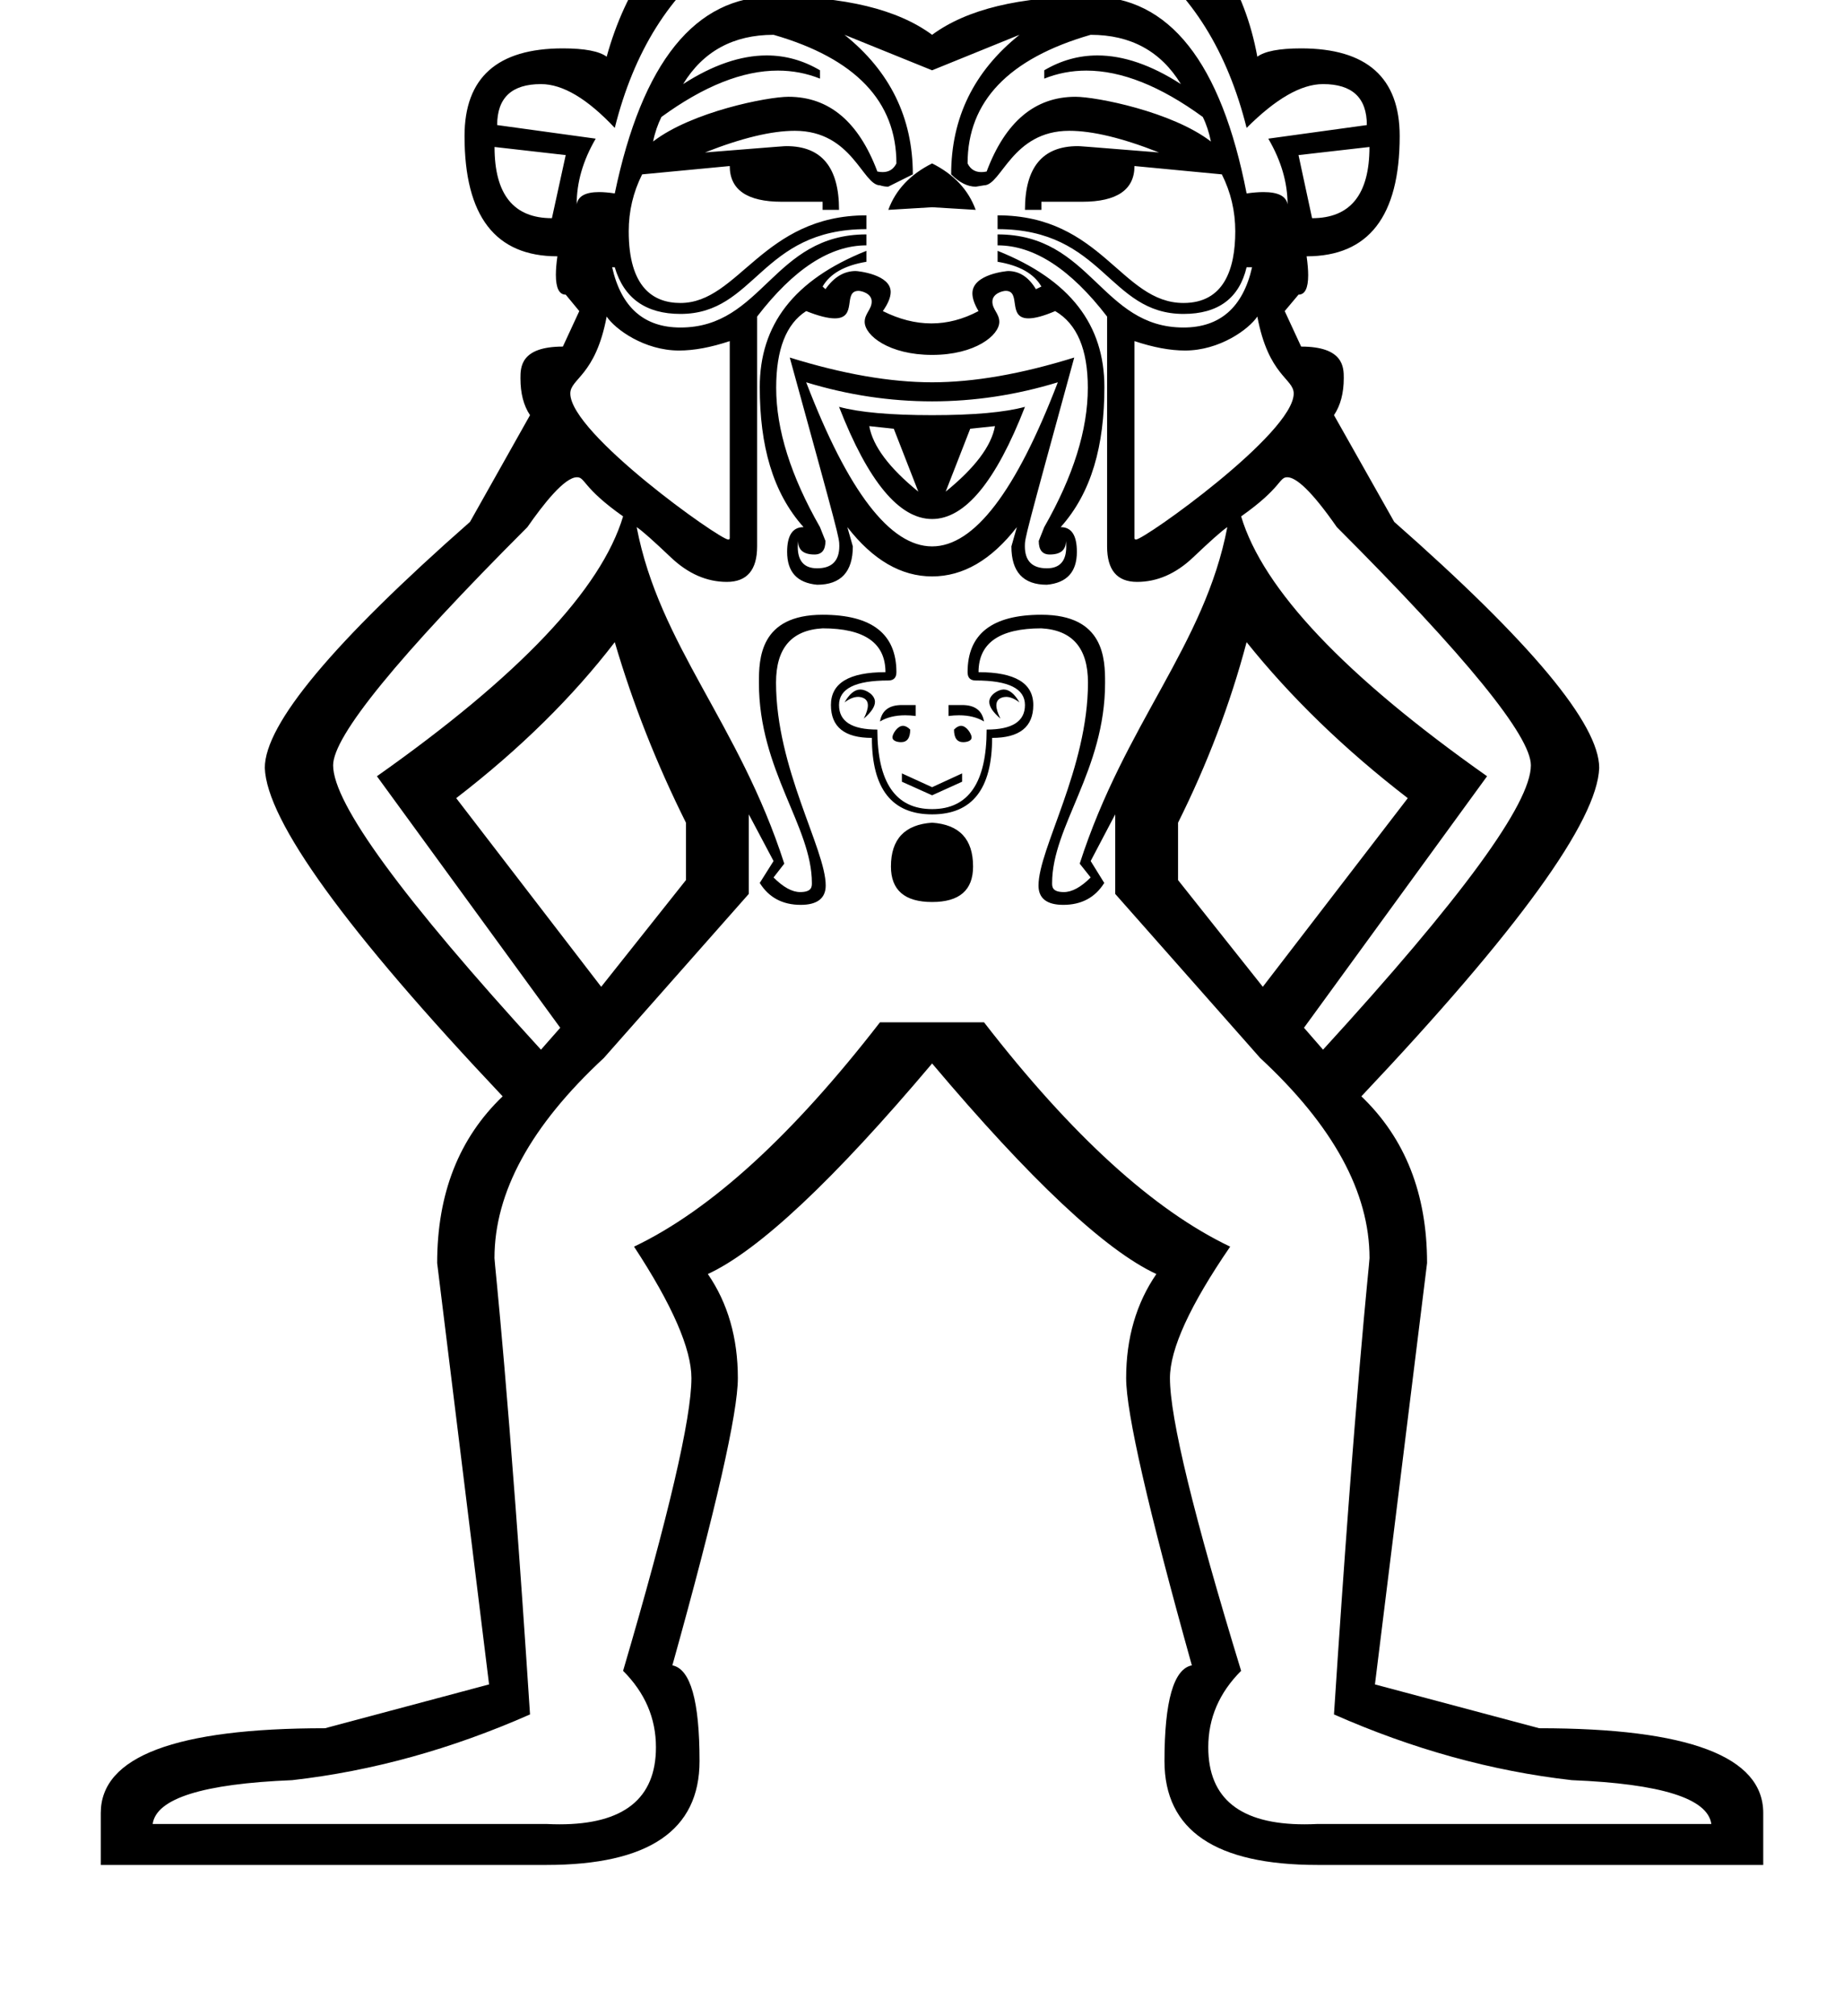 <?xml version="1.0" standalone="no"?>
<!DOCTYPE svg PUBLIC "-//W3C//DTD SVG 1.1//EN" "http://www.w3.org/Graphics/SVG/1.1/DTD/svg11.dtd" >
<svg xmlns="http://www.w3.org/2000/svg" xmlns:xlink="http://www.w3.org/1999/xlink" version="1.1" viewBox="-10 0 915 1000">
   <path fill="currentColor"
d="M248.249 187.694c0 -5.502 0 -15.793 21.048 -15.793l8.15 -17.605l-6.737 -8.15c-3.242 0 -4.885 -3.287 -4.885 -9.84c0 -2.562 0.251 -5.621 0.755 -9.178c-30.754 0 -46.076 -19.832 -46.076 -59.66
c0 -28.961 16.246 -43.469 48.793 -43.469c10.867 0 18.094 1.412 21.734 4.129c19.018 -68.734 72.864 -103.129 161.486 -103.129c94.978 0 148.717 34.395 161.377 103.129c3.641 -2.717 10.867 -4.129 21.734 -4.129
c32.547 0 48.902 14.508 48.902 43.469c0 39.828 -15.432 59.66 -46.185 59.66c0.517 3.646 0.776 6.771 0.776 9.37c0 6.425 -1.586 9.647 -4.797 9.647l-6.847 8.15l8.15 17.605c21.152 0 21.152 10.374 21.152 15.659
c0 7.364 -1.604 13.509 -4.852 18.355l29.885 52.923c67.865 59.715 101.717 100.304 101.717 122.038c-0.924 26.244 -40.209 80.58 -118.018 162.898c21.734 20.811 32.602 48.305 32.602 82.699l-25.864 208.976l81.504 21.734
c74.168 0 111.171 14.019 111.171 42.056v25.756h-221.146c-50.641 0 -75.962 -17.116 -75.962 -51.511c0 -29.83 4.564 -45.696 13.584 -47.489c-21.734 -77.809 -32.602 -125.299 -32.602 -142.469c0 -19.887 5.054 -37.166 14.997 -51.619
c-25.32 -11.736 -62.432 -46.565 -111.279 -104.433c-48.849 57.867 -85.96 92.696 -111.28 104.433c9.943 14.453 14.889 31.732 14.889 51.619c0 17.17 -10.759 64.66 -32.493 142.469c9.02 1.793 13.476 17.659 13.476 47.489
c0 34.395 -25.321 51.511 -75.962 51.511h-221.146v-25.756c0 -28.037 37.111 -42.056 111.279 -42.056l81.395 -21.734l-25.755 -208.976c0 -34.395 10.758 -61.888 32.492 -82.699c-77.809 -82.318 -117.094 -136.654 -118.018 -162.898
c0 -21.734 33.96 -62.323 101.826 -122.038l29.775 -52.923c-3.228 -4.817 -4.747 -10.917 -4.747 -18.222zM452.518 -50.549c-85.96 0 -138.448 38.035 -157.466 113.996c-13.584 -14.453 -25.755 -21.734 -36.622 -21.734
c-14.453 0 -21.734 6.738 -21.734 20.322l48.902 6.737c-6.357 10.867 -9.454 21.734 -9.454 32.602c0.693 -4.078 4.386 -6.105 11.146 -6.105c2.247 0 4.834 0.225 7.763 0.672c13.584 -65.148 39.883 -97.695 78.787 -97.695
c35.264 0 61.508 6.356 78.679 19.017c17.17 -12.66 43.414 -19.017 78.678 -19.017c38.904 0 64.714 32.547 77.374 97.695c3.159 -0.447 5.949 -0.672 8.373 -0.672c7.288 0 11.256 2.027 11.949 6.105
c0 -10.867 -3.206 -21.734 -9.563 -32.602l48.902 -6.737c0 -13.584 -7.281 -20.322 -21.734 -20.322c-10.867 0 -23.474 7.281 -37.927 21.734c-19.018 -75.961 -71.017 -113.996 -156.052 -113.996zM373.839 17.262
c-19.887 0 -34.938 8.15 -44.881 24.451c14.721 -9.477 28.56 -14.215 41.475 -14.215c9.3 0 18.119 2.456 26.444 7.369v4.129c-6.646 -2.652 -13.606 -3.979 -20.88 -3.979c-17.466 0 -36.738 7.653 -57.798 22.997
c-1.793 3.641 -3.206 7.662 -4.13 12.172c19.295 -14.829 56.857 -22.185 67.17 -22.185c20.114 0 34.841 12.368 44.11 37.072c0.931 0.19 1.803 0.286 2.617 0.286c3.135 0 5.414 -1.418 6.837 -4.307
c0 -30.755 -20.268 -52.054 -60.965 -63.791zM426.653 91.92c-8.652 0 -13.695 -27.04 -42.247 -27.04c-11.598 0 -26.46 3.582 -44.581 10.739c39.306 -3.14 39.306 -3.14 40.422 -3.14c17.442 0 26.085 10.524 26.085 31.611h-8.15
v-4.021h-20.321c-17.171 0 -25.756 -5.978 -25.756 -17.714l-43.469 4.13c-4.446 8.854 -6.659 18.266 -6.659 28.235c0 27.869 12.209 35.555 25.677 35.555c28.97 0 40.788 -43.469 92.263 -43.469v6.847
c-52.592 0 -54.823 42.056 -92.263 42.056c-17.17 0 -28.091 -7.771 -32.602 -23.148h-1.304c4.51 19.887 15.812 29.885 33.905 29.885c41.03 0 45.812 -46.185 92.263 -46.185v5.434c-18.094 0 -36.134 11.791 -54.227 35.318v113.996
c0 11.737 -5.053 17.605 -14.996 17.605s-19.235 -4.021 -27.82 -12.172s-14.236 -13.203 -16.953 -14.996c11.271 58.799 50.834 97.295 73.245 166.919l-5.325 6.847c4.821 4.821 9.208 7.249 13.208 7.249
c5.817 0 5.817 -2.726 5.817 -4.46c0 -28.198 -26.286 -55.898 -26.286 -99.368c0 -11.832 0.397 -33.718 31.604 -33.718c24.396 0 36.622 9.454 36.622 28.472c0 2.717 -1.304 4.13 -4.021 4.13
c-16.301 0 -24.451 4.021 -24.451 12.171s6.357 12.171 19.018 12.171c0 26.244 9.074 39.448 27.168 39.448s27.059 -13.204 27.059 -39.448c12.66 0 19.018 -4.021 19.018 -12.171s-8.15 -12.171 -24.451 -12.171
c-2.717 0 -4.021 -1.413 -4.021 -4.13c0 -19.018 12.226 -28.472 36.622 -28.472c31.207 0 31.604 21.888 31.604 33.718c0 43.47 -26.286 71.17 -26.286 99.368c0 1.744 0 4.46 5.846 4.46c4.031 0 8.467 -2.428 13.288 -7.249
l-5.434 -6.847c22.409 -69.617 61.976 -108.124 73.245 -166.919c-2.717 1.793 -8.368 6.846 -16.953 14.996s-17.876 12.172 -27.82 12.172c-9.943 0 -14.888 -5.868 -14.888 -17.605v-113.996
c-18.094 -23.527 -36.242 -35.318 -54.336 -35.318v-5.434c46.575 0 51.36 46.185 92.263 46.185c18.094 0 29.504 -9.998 34.014 -29.885h-2.717c-3.641 15.377 -14.127 23.148 -31.297 23.148c-37.312 0 -39.545 -42.056 -92.263 -42.056
v-6.847c51.84 0 61.351 43.469 92.263 43.469c20.125 0 25.677 -16.903 25.677 -35.555c0 -9.97 -2.213 -19.382 -6.659 -28.235l-43.36 -4.13c0 11.736 -8.693 17.714 -25.863 17.714h-20.322v4.021h-8.15
c0 -21.087 8.729 -31.611 26.189 -31.611c1.137 0 1.137 0 40.317 3.14c-18.121 -7.157 -32.954 -10.739 -44.523 -10.739c-28.439 0 -33.587 27.04 -42.306 27.04l-4.067 0.672c-4.078 0 -8.155 -2.027 -12.233 -6.105
c0 -28.038 11.302 -51.13 33.905 -69.225l-43.359 17.605l-43.469 -17.605c22.604 18.095 33.905 41.187 33.905 69.225l-12.233 6.105c-1.355 0 -2.712 -0.225 -4.067 -0.672zM431.959 144.809
c0 2.636 -1.292 5.798 -3.893 9.488c8.15 4.075 16.179 6.113 24.091 6.113c7.913 0 15.71 -2.038 23.398 -6.113c-2.033 -3.375 -3.047 -6.309 -3.047 -8.801c0 -9.645 17.367 -11.065 17.688 -11.065
c5.608 0 10.214 2.994 13.831 8.999l2.717 -1.304c-3.641 -6.357 -10.867 -10.487 -21.734 -12.28v-5.434c36.188 14.453 52.99 36.834 52.99 67.588c0 28.961 -6.315 52.277 -21.692 69.447c5.434 0 8.042 4.13 8.042 12.279
c0 9.944 -4.945 15.378 -14.889 16.301c-11.736 0 -17.605 -6.356 -17.605 -19.018l2.717 -9.562c-12.66 16.301 -26.679 24.451 -42.056 24.451s-29.396 -8.15 -42.057 -24.451l2.717 9.562c0 12.661 -5.977 19.018 -17.713 19.018
c-9.943 -0.923 -14.888 -6.356 -14.888 -16.301c0 -8.149 2.716 -12.279 8.149 -12.279c-15.377 -17.17 -21.727 -40.486 -21.727 -69.447c0 -30.754 16.729 -53.135 52.916 -67.588v5.434
c-10.867 1.793 -18.094 5.923 -21.734 12.28l1.412 1.304c4.232 -6.005 9.212 -8.999 15.002 -8.999c1.156 0 17.363 1.69 17.363 10.378zM590.856 70.186c-0.924 -4.51 -2.229 -8.531 -4.021 -12.172
c-21.06 -15.344 -40.332 -22.997 -57.798 -22.997c-7.273 0 -14.234 1.327 -20.88 3.979v-4.129c8.325 -4.913 17.126 -7.369 26.403 -7.369c12.884 0 26.686 4.738 41.407 14.215c-9.943 -16.301 -24.886 -24.451 -44.773 -24.451
c-40.697 11.737 -61.073 33.036 -61.073 63.791c1.423 2.889 3.702 4.307 6.837 4.307c0.814 0 1.687 -0.096 2.617 -0.286c9.27 -24.704 23.996 -37.072 44.11 -37.072c10.3 0 47.868 7.351 67.17 22.185z
M235.392 72.902c0 23.527 9.454 35.318 28.472 35.318l6.847 -31.298zM669.534 72.902l-35.209 4.021l6.737 31.298c19.018 0 28.472 -11.791 28.472 -35.318zM452.518 81.053c10.867 5.434 17.984 13.095 21.625 23.038l-21.625 -1.304
l-21.734 1.304c3.641 -9.943 10.867 -17.605 21.734 -23.038zM404.244 157.908c-3.449 0 -8.19 -1.202 -14.213 -3.611c-9.943 6.357 -14.888 19.018 -14.888 38.035c0 20.811 7.28 43.795 21.733 69.115l2.717 6.846
c0 4.511 -1.793 6.738 -5.434 6.738c-5.434 0 -8.15 -2.228 -8.15 -6.738c-0.104 1.021 -0.157 1.986 -0.157 2.894c0 7.103 3.204 10.69 9.612 10.69c7.31 0 11.007 -3.699 11.007 -11.055
c0 -4.125 0 -4.125 -24.591 -93.487c26.244 8.15 49.826 12.28 70.637 12.28s44.283 -4.13 70.527 -12.28c-24.502 89.456 -24.502 89.456 -24.502 93.58c0 7.294 3.64 10.962 10.918 10.962c6.408 0 9.612 -3.588 9.612 -10.69
c0 -0.907 -0.053 -1.872 -0.157 -2.894c0 4.511 -2.608 6.738 -8.042 6.738c-3.641 0 -5.434 -2.228 -5.434 -6.738l2.717 -6.846c14.453 -25.32 21.625 -48.305 21.625 -69.115c0 -19.018 -5.324 -31.678 -16.191 -38.035
c-5.613 2.409 -10.03 3.611 -13.246 3.611c-10.693 0 -3.445 -13.64 -11.307 -13.64c-1.508 0 -6.614 1.274 -6.614 5.374c0 3.855 3.439 5.894 3.439 9.997c0 6.665 -11.961 16.392 -33.346 16.392
c-21.396 0 -33.455 -9.667 -33.455 -16.392c0 -4.115 3.48 -6.202 3.48 -10.072c0 -4.127 -5.2 -5.296 -6.514 -5.296c-8.011 0 -0.35 13.637 -11.785 13.637zM351.342 267.599c0.509 0 0.763 -0.239 0.763 -0.718
v-97.696c-9.338 3.112 -17.731 4.674 -25.148 4.674c-17.308 0 -31.745 -10.606 -35.925 -16.845c-5.543 29.489 -18.046 30.69 -18.046 38.165c0 19.792 74.082 72.42 78.356 72.42zM578.012 173.858
c-7.387 0 -15.744 -1.562 -25.082 -4.674v97.696c0 0.479 0.253 0.718 0.758 0.718c4.159 0 78.253 -52.634 78.253 -72.42c0 -7.474 -12.503 -8.676 -18.046 -38.165c-4.218 6.294 -18.703 16.845 -35.883 16.845z
M390.031 189.615c20.811 54.281 41.676 81.394 62.486 81.394s41.566 -27.113 62.377 -81.394c-20.811 6.357 -41.566 9.454 -62.377 9.454s-41.676 -3.097 -62.486 -9.454zM406.332 201.786c9.943 2.717 25.375 4.13 46.185 4.13
s36.133 -1.413 46.076 -4.13c-14.453 37.111 -29.775 55.641 -46.076 55.641s-31.732 -18.529 -46.185 -55.641zM421.328 211.35c1.793 9.943 9.89 20.756 24.343 32.493l-12.171 -31.189zM483.706 211.35l-12.28 1.304l-12.171 31.189
c14.453 -11.737 22.658 -22.55 24.451 -32.493zM251.692 261.447c-64.225 64.225 -96.392 103.673 -96.392 118.126c0 19.018 34.395 65.964 103.129 141.056l9.563 -10.867l-90.958 -124.755c70.582 -49.772 111.279 -92.697 122.146 -128.885
c-20.276 -14.292 -18.684 -19.411 -22.88 -19.411c-6.231 0 -16.763 13.476 -24.609 24.736zM605.853 256.122c10.867 36.188 51.456 79.113 122.038 128.885l-90.849 124.755l9.454 10.867c68.734 -75.092 103.129 -122.038 103.129 -141.056
c0 -14.453 -32.058 -53.901 -96.283 -118.126c-12.56 -18.024 -20.208 -24.736 -24.609 -24.736c-4.195 0 -2.606 5.121 -22.88 19.411zM505.312 439.211c0 -18.244 24.544 -58.183 24.544 -100.663c0 -17.071 -7.688 -26.02 -23.112 -26.895
c-20.811 0 -31.189 7.281 -31.189 21.734c18.094 0 27.168 5.434 27.168 16.301s-6.847 16.301 -20.431 16.301c0 25.32 -9.889 37.927 -29.775 37.927c-19.888 0 -29.885 -12.606 -29.885 -37.927
c-13.584 0 -20.322 -5.434 -20.322 -16.301s8.966 -16.301 27.06 -16.301c0 -14.453 -10.378 -21.734 -31.189 -21.734c-15.424 0.874 -23.112 9.823 -23.112 26.895c0 42.589 24.65 82.68 24.65 100.626
c0 6.388 -4.203 9.623 -12.405 9.623c-9.02 0 -15.812 -3.641 -20.321 -10.867l6.846 -10.867l-12.279 -23.146v39.447l-71.941 81.395c-36.207 33.557 -54.261 66.596 -54.261 99.269c0 2.27 7.075 63.983 17.639 226.31
c-38.904 17.171 -78.189 28.092 -118.018 32.602c-44.338 1.793 -67.431 9.074 -69.224 21.734h195.392c2.236 0.11 4.404 0.166 6.504 0.166c31.857 0 47.832 -12.763 47.832 -38.201c0 -14.453 -5.434 -27.059 -16.301 -37.926
c22.604 -76.886 33.905 -125.299 33.905 -145.186c0 -14.453 -9.454 -36.242 -28.472 -65.203c37.98 -18.094 78.624 -55.205 122.038 -111.279h51.619c43.414 56.074 84.166 93.186 122.146 111.279c-19.887 28.961 -29.885 50.75 -29.885 65.203
c0 19.887 11.791 68.3 35.318 145.186c-10.867 10.867 -16.301 23.473 -16.301 37.926c0 25.439 15.879 38.201 47.726 38.201c2.098 0 4.266 -0.056 6.502 -0.166h195.392c-1.793 -12.66 -24.886 -19.941 -69.224 -21.734
c-39.828 -4.51 -79.113 -15.431 -118.018 -32.602c10.563 -162.326 17.639 -224.04 17.639 -226.31c0 -32.674 -18.054 -65.713 -54.261 -99.269l-71.941 -81.395v-39.447l-12.171 23.146l6.737 10.867
c-4.51 7.227 -11.302 10.867 -20.321 10.867c-8.186 0 -12.299 -3.223 -12.299 -9.586zM295.052 318.5c-20.811 27.113 -47 52.977 -78.678 77.374l71.94 93.566l42.056 -52.924v-28.472c-14.453 -28.961 -26.298 -58.791 -35.318 -89.545z
M608.569 318.5c-8.15 30.754 -19.561 60.584 -34.014 89.545v28.472l42.056 52.924l71.94 -93.566c-31.678 -24.396 -58.248 -50.261 -79.982 -77.374zM424.156 348.125c0 2.376 -1.842 5.136 -5.545 8.301
c1.358 -2.717 2.037 -4.904 2.037 -6.581c0 -4.015 -4.134 -4.197 -4.887 -4.197c-2.032 0 -4.274 0.918 -6.713 2.737c2.423 -4.216 5.062 -6.4 7.877 -6.4c2.637 0 7.23 2.569 7.23 6.141zM488 341.984
c2.815 0 5.454 2.185 7.877 6.4c-2.438 -1.819 -4.632 -2.737 -6.632 -2.737c-0.685 0 -4.86 0.165 -4.86 4.197c0 1.677 0.68 3.864 2.038 6.581c-3.703 -3.165 -5.545 -5.925 -5.545 -8.301
c0 -3.5 4.5 -6.141 7.122 -6.141zM437.521 349.688h6.847v5.434c-1.813 -0.231 -3.548 -0.348 -5.201 -0.348c-4.933 0 -9.135 1.029 -12.513 3.064c0.924 -5.434 4.51 -8.15 10.867 -8.15zM460.668 349.688h6.737
c6.357 0 9.943 2.717 10.867 8.15c-3.378 -2.035 -7.519 -3.064 -12.421 -3.064c-1.643 0 -3.37 0.116 -5.184 0.348v-5.434zM438.028 360c1.16 0 2.368 0.605 3.622 1.859c0 4.125 -1.5 6.25 -4.542 6.25
c-0.438 0 -4.267 -0.068 -4.267 -2.447c0 -1.614 2.475 -5.662 5.187 -5.662zM472.121 365.718c0 2.315 -3.709 2.392 -4.194 2.392c-3.042 0 -4.542 -2.125 -4.542 -6.25c1.254 -1.254 2.368 -1.859 3.515 -1.859
c2.731 0 5.222 4.12 5.222 5.718zM437.521 383.594l14.997 6.847l14.888 -6.847v4.13l-14.888 6.737l-14.997 -6.737v-4.13zM452.518 408.045c13.584 0.924 20.321 8.15 20.321 21.734c0 11.736 -6.737 17.605 -20.321 17.605
s-20.431 -5.868 -20.431 -17.605c0 -13.584 6.847 -20.811 20.431 -21.734z" />
</svg>
